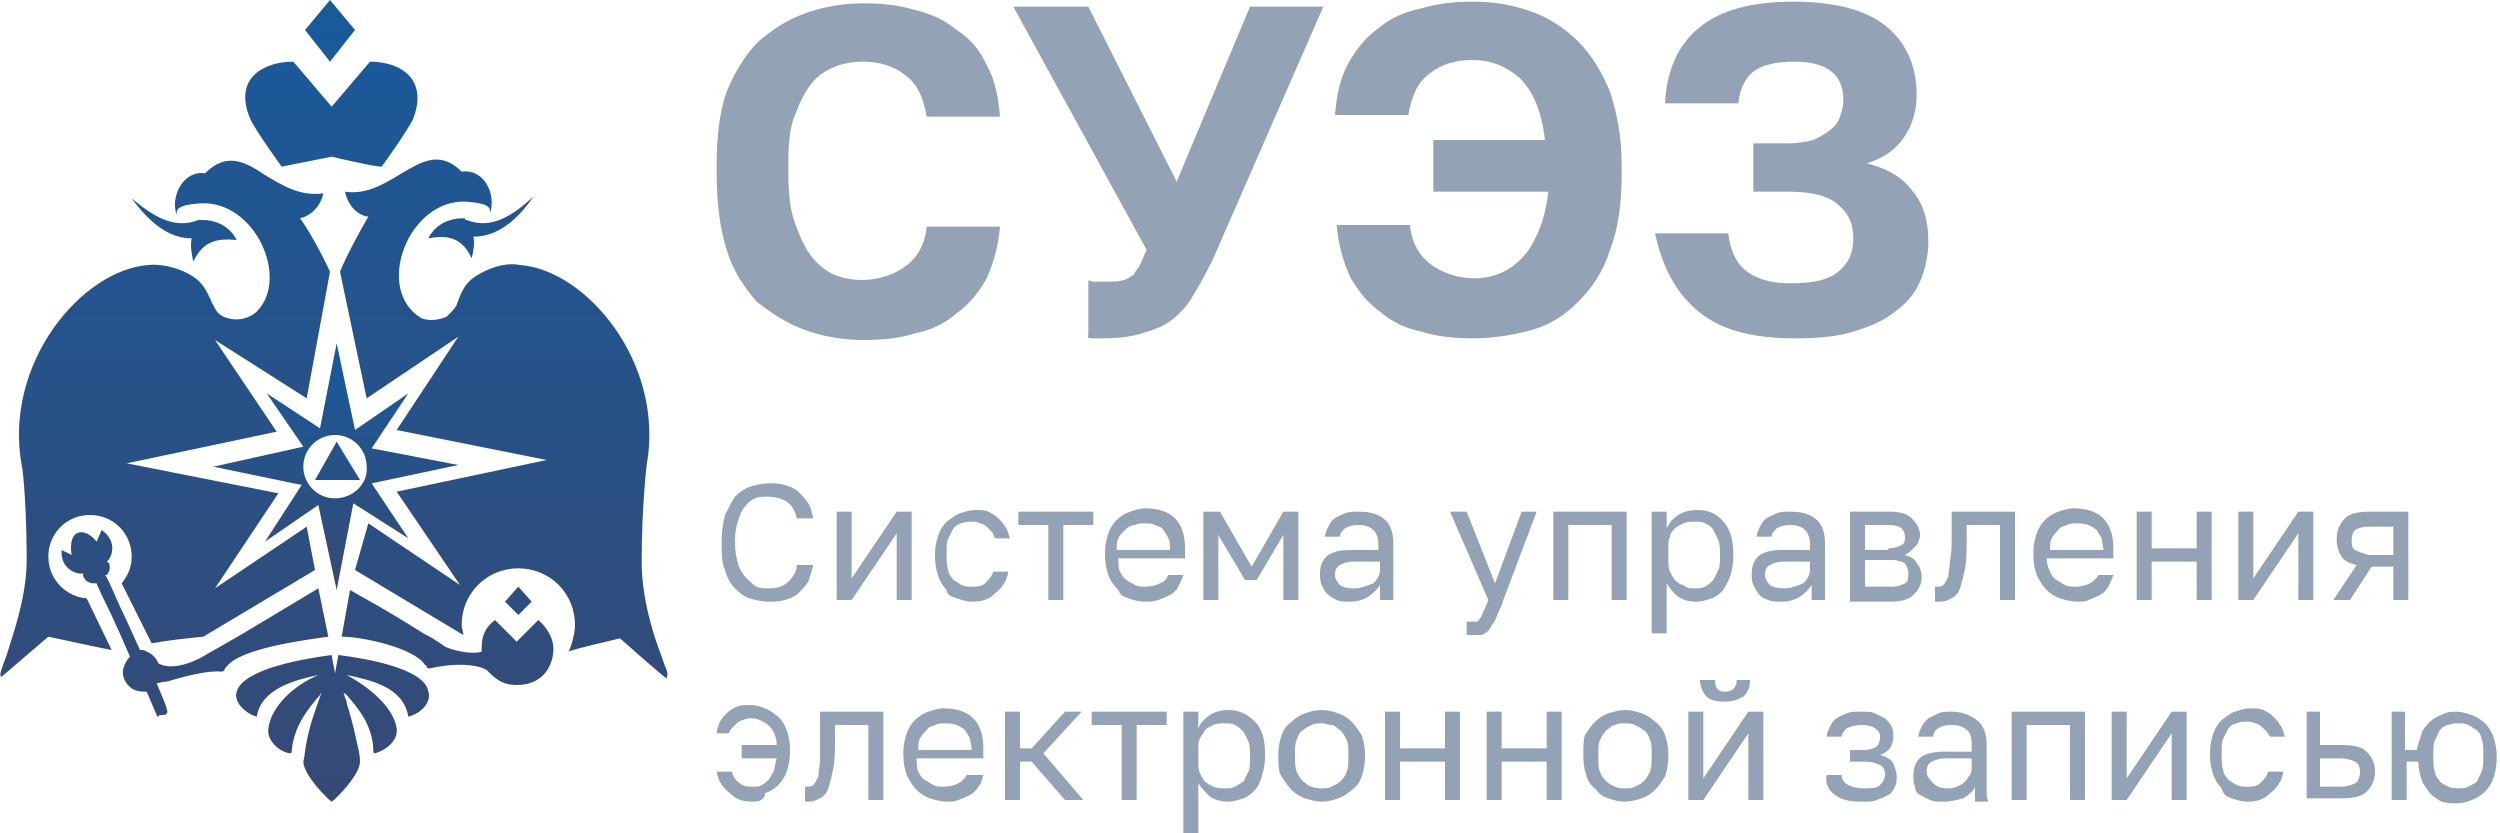 <?xml version="1.0" encoding="utf-8"?>
<!-- Generator: Adobe Illustrator 23.0.3, SVG Export Plug-In . SVG Version: 6.00 Build 0)  -->
<svg version="1.1" id="Слой_1" xmlns="http://www.w3.org/2000/svg" xmlns:xlink="http://www.w3.org/1999/xlink" x="0px" y="0px"
	 viewBox="0 0 150 50" style="enable-background:new 0 0 150 50;" xml:space="preserve">
<style type="text/css">
	.st0{fill-rule:evenodd;clip-rule:evenodd;fill:#94A2B6;}
	.st1{fill-rule:evenodd;clip-rule:evenodd;fill:url(#SVGID_1_);}
	.st2{fill:url(#SVGID_2_);}
</style>
<path class="st0" d="M48.3,19.8c1.1,0.4,2.3,0.6,3.5,0.6c1.1,0,2.2-0.1,3.1-0.4c1-0.2,1.8-0.6,2.5-1.2c0.7-0.5,1.3-1.2,1.8-2.1
	c0.4-0.9,0.7-1.9,0.8-3.1h-4.4c-0.1,1.1-0.6,1.9-1.3,2.4c-0.7,0.5-1.6,0.8-2.6,0.8c-0.5,0-1.1-0.1-1.6-0.3c-0.5-0.2-1-0.6-1.4-1.1
	c-0.4-0.5-0.7-1.2-1-2c-0.3-0.8-0.4-1.9-0.4-3.1V9.8c0-1.2,0.1-2.2,0.4-2.9c0.3-0.8,0.6-1.4,1-1.9c0.4-0.5,0.9-0.8,1.4-1
	c0.5-0.2,1.1-0.3,1.7-0.3c1,0,1.9,0.3,2.5,0.8c0.7,0.5,1.1,1.3,1.3,2.5H60c-0.1-1.2-0.3-2.2-0.8-3.1c-0.4-0.9-1-1.6-1.8-2.1
	c-0.7-0.6-1.6-1-2.5-1.2c-1-0.3-2-0.4-3.1-0.4c-1.2,0-2.4,0.2-3.5,0.6c-1.1,0.4-2,1-2.8,1.7c-0.8,0.8-1.4,1.8-1.9,3
	C43.2,6.6,43,8.1,43,9.8v0.6c0,1.8,0.2,3.3,0.6,4.6c0.4,1.3,1.1,2.3,1.8,3.1C46.3,18.8,47.2,19.4,48.3,19.8z M65.6,20.3
	c0.2,0,0.4,0,0.6,0c0.9,0,1.7-0.1,2.3-0.3c0.7-0.2,1.3-0.4,1.8-0.8c0.5-0.4,1-0.9,1.3-1.5c0.4-0.6,0.8-1.4,1.2-2.2l6.6-15.1h-4.4
	l-4.4,10.5L65.3,0.4h-4.5l8,14.6c-0.2,0.4-0.3,0.7-0.4,0.9c-0.1,0.2-0.3,0.4-0.4,0.6c-0.2,0.1-0.4,0.3-0.6,0.3
	c-0.2,0.1-0.6,0.1-1,0.1h-0.6c-0.2,0-0.4,0-0.5-0.1v3.3C65.2,20.3,65.4,20.3,65.6,20.3z M88.4,20.3c-1.1,0-2.2-0.1-3.1-0.4
	c-1-0.2-1.8-0.6-2.5-1.2c-0.7-0.5-1.3-1.2-1.8-2.1c-0.4-0.9-0.7-1.9-0.8-3.1h4.4c0.1,1.1,0.6,1.9,1.3,2.4c0.7,0.5,1.6,0.8,2.6,0.8
	c0.5,0,1-0.1,1.5-0.3c0.5-0.2,0.9-0.5,1.3-0.9c0.4-0.4,0.7-0.9,1-1.6c0.3-0.7,0.5-1.5,0.6-2.4H86V8.4h6.7c-0.2-1.7-0.7-2.9-1.5-3.7
	c-0.8-0.7-1.7-1.1-2.9-1.1c-1,0-1.9,0.3-2.5,0.8c-0.7,0.5-1.1,1.3-1.3,2.5h-4.4c0.1-1.2,0.3-2.2,0.8-3.1c0.5-0.9,1.1-1.6,1.8-2.1
	c0.7-0.6,1.6-1,2.6-1.2c1-0.3,2-0.4,3.1-0.4c1.2,0,2.4,0.2,3.5,0.6c1.1,0.4,2,1,2.8,1.8c0.8,0.8,1.4,1.8,1.9,3
	c0.4,1.2,0.7,2.7,0.7,4.3v0.6c0,1.8-0.2,3.3-0.7,4.6c-0.4,1.3-1.1,2.3-1.9,3.1c-0.8,0.8-1.7,1.4-2.8,1.7
	C90.8,20.1,89.6,20.3,88.4,20.3z M101.8,18.6c1.4,1.2,3.3,1.7,5.9,1.7c1.4,0,2.5-0.1,3.5-0.4c1-0.3,1.9-0.7,2.5-1.2
	c0.7-0.5,1.2-1.1,1.5-1.8c0.3-0.7,0.5-1.5,0.5-2.4c0-1.3-0.3-2.3-1-3.1c-0.6-0.8-1.5-1.3-2.7-1.6c1-0.3,1.7-0.8,2.2-1.5
	c0.5-0.7,0.8-1.6,0.8-2.6c0-1.7-0.6-3.1-1.8-4.1c-1.2-1-3.1-1.5-5.6-1.5c-2.5,0-4.4,0.5-5.7,1.6c-1.2,1-1.9,2.5-2,4.5h4.4
	c0.1-0.9,0.4-1.5,0.9-1.9c0.5-0.4,1.4-0.6,2.4-0.6c1.1,0,1.8,0.2,2.3,0.6c0.5,0.4,0.7,1,0.7,1.7c0,0.4-0.1,0.7-0.2,1
	c-0.1,0.3-0.3,0.6-0.6,0.8c-0.2,0.2-0.6,0.4-1,0.6c-0.4,0.1-0.9,0.2-1.5,0.2h-2.1v2.9h2.1c1.5,0,2.5,0.3,3,0.8
	c0.6,0.5,0.9,1.1,0.9,2s-0.3,1.5-0.9,2c-0.6,0.5-1.5,0.7-2.9,0.7c-1.2,0-2.1-0.3-2.7-0.8c-0.6-0.5-0.9-1.3-1-2.2h-4.4
	C99.7,15.8,100.4,17.4,101.8,18.6z M46.1,36.1c-0.4,0-0.8-0.1-1.1-0.2c-0.4-0.1-0.7-0.4-0.9-0.6c-0.3-0.3-0.5-0.7-0.6-1.1
	c-0.2-0.4-0.2-1-0.2-1.6v-0.2c0-0.6,0.1-1.1,0.2-1.5c0.2-0.4,0.4-0.8,0.6-1.1c0.3-0.3,0.6-0.5,0.9-0.6c0.4-0.1,0.7-0.2,1.1-0.2
	c0.4,0,0.7,0,1,0.1c0.3,0.1,0.6,0.2,0.8,0.4c0.2,0.2,0.4,0.4,0.6,0.7c0.2,0.3,0.2,0.6,0.3,0.9h-1c-0.1-0.5-0.3-0.8-0.6-1
	c-0.3-0.2-0.7-0.3-1.2-0.3c-0.2,0-0.5,0-0.7,0.1c-0.2,0.1-0.4,0.2-0.6,0.5c-0.2,0.2-0.3,0.5-0.4,0.8c-0.1,0.3-0.2,0.7-0.2,1.2v0.2
	c0,0.5,0.1,0.9,0.2,1.3c0.1,0.3,0.3,0.6,0.5,0.8c0.2,0.2,0.4,0.4,0.6,0.5c0.2,0.1,0.5,0.1,0.7,0.1c0.5,0,0.9-0.1,1.2-0.4
	c0.3-0.3,0.5-0.6,0.5-1h1c-0.1,0.4-0.2,0.7-0.3,1c-0.2,0.3-0.4,0.5-0.6,0.7c-0.2,0.2-0.5,0.3-0.8,0.4C46.8,36.1,46.5,36.1,46.1,36.1
	z M50.2,30.7h0.9v4l2.7-4h0.9V36h-0.9v-4l-2.7,4h-0.9V30.7z M57.4,35.9c0.3,0.1,0.6,0.2,0.9,0.2c0.6,0,1-0.1,1.4-0.5
	c0.4-0.3,0.7-0.7,0.8-1.3h-0.9c-0.1,0.3-0.3,0.5-0.5,0.7c-0.2,0.2-0.5,0.2-0.8,0.2c-0.2,0-0.4,0-0.6-0.1c-0.2-0.1-0.3-0.2-0.5-0.3
	c-0.1-0.2-0.3-0.3-0.3-0.6c-0.1-0.2-0.1-0.5-0.1-0.9v-0.2c0-0.3,0-0.6,0.1-0.8c0.1-0.2,0.2-0.4,0.3-0.6c0.1-0.1,0.3-0.3,0.5-0.3
	c0.2-0.1,0.4-0.1,0.6-0.1c0.2,0,0.3,0,0.5,0.1c0.1,0,0.3,0.1,0.4,0.2c0.1,0.1,0.2,0.2,0.3,0.3c0.1,0.1,0.1,0.2,0.2,0.4h0.9
	c-0.1-0.2-0.1-0.5-0.3-0.7c-0.1-0.2-0.3-0.4-0.4-0.5c-0.2-0.2-0.4-0.3-0.6-0.4c-0.2-0.1-0.5-0.1-0.8-0.1c-0.3,0-0.6,0.1-0.9,0.2
	c-0.3,0.1-0.5,0.3-0.8,0.5c-0.2,0.2-0.4,0.5-0.5,0.8c-0.1,0.3-0.2,0.7-0.2,1.1v0.2c0,0.5,0.1,0.9,0.2,1.2c0.1,0.3,0.3,0.6,0.5,0.8
	C56.8,35.7,57.1,35.8,57.4,35.9z M62.9,31.5h-1.8v-0.8h4.5v0.8h-1.8V36h-0.9V31.5z M67.7,35.9c0.3,0.1,0.6,0.2,1,0.2
	c0.3,0,0.5,0,0.8-0.1c0.3-0.1,0.5-0.2,0.7-0.3c0.2-0.1,0.4-0.3,0.5-0.5c0.1-0.2,0.2-0.4,0.3-0.7h-0.9c-0.1,0.2-0.2,0.4-0.5,0.5
	c-0.2,0.1-0.5,0.2-0.9,0.2c-0.2,0-0.4,0-0.6-0.1c-0.2-0.1-0.4-0.2-0.5-0.3c-0.2-0.1-0.3-0.3-0.4-0.5c-0.1-0.2-0.1-0.5-0.1-0.8h4
	v-0.6c0-0.8-0.2-1.4-0.6-1.8c-0.4-0.4-1-0.6-1.8-0.6c-0.3,0-0.6,0.1-0.9,0.2c-0.3,0.1-0.6,0.3-0.8,0.5c-0.2,0.2-0.4,0.5-0.5,0.8
	c-0.1,0.3-0.2,0.7-0.2,1.1v0.2c0,0.5,0.1,0.9,0.2,1.2s0.3,0.6,0.6,0.9C67.2,35.7,67.4,35.8,67.7,35.9z M68.1,31.5
	c0.2-0.1,0.4-0.1,0.6-0.1c0.2,0,0.4,0,0.6,0.1c0.2,0.1,0.4,0.1,0.5,0.3c0.1,0.1,0.2,0.3,0.3,0.5c0.1,0.2,0.1,0.4,0.1,0.7H67
	c0-0.3,0-0.5,0.1-0.7c0.1-0.2,0.2-0.3,0.4-0.5C67.7,31.6,67.9,31.5,68.1,31.5z M72.3,30.7h0.9l1.9,3.3l1.9-3.3h0.9V36H77v-3.9
	l-1.6,2.7h-0.7l-1.6-2.7V36h-0.9V30.7z M80.2,36c0.2,0.1,0.5,0.1,0.8,0.1c0.4,0,0.8-0.1,1.1-0.3c0.3-0.2,0.5-0.4,0.7-0.7
	c0,0.2,0,0.3,0,0.5c0,0.1,0,0.3,0,0.4h0.8c0-0.2,0-0.4,0-0.6v-0.7v-2.1c0-0.7-0.2-1.2-0.6-1.5c-0.4-0.3-0.9-0.4-1.5-0.4
	c-0.3,0-0.6,0-0.8,0.1c-0.2,0.1-0.5,0.2-0.6,0.3c-0.2,0.1-0.3,0.3-0.4,0.5c-0.1,0.2-0.2,0.4-0.2,0.6h0.9c0-0.2,0.1-0.3,0.3-0.5
	c0.2-0.1,0.4-0.2,0.8-0.2c0.4,0,0.7,0.1,0.9,0.3c0.2,0.2,0.3,0.5,0.3,0.9V33H81c-0.6,0-1,0.1-1.3,0.3c-0.3,0.2-0.5,0.6-0.5,1.1
	c0,0.2,0,0.5,0.1,0.7c0.1,0.2,0.2,0.4,0.3,0.5C79.8,35.8,80,35.9,80.2,36z M81.8,35.2c-0.2,0.1-0.4,0.1-0.6,0.1
	c-0.4,0-0.7-0.1-0.8-0.2c-0.2-0.2-0.3-0.4-0.3-0.6c0-0.3,0.1-0.5,0.3-0.6c0.2-0.1,0.4-0.2,0.8-0.2h1.6V34c0,0.2,0,0.4-0.1,0.6
	c-0.1,0.2-0.2,0.3-0.3,0.4C82.1,35.1,81.9,35.2,81.8,35.2z M88.3,38.1c-0.1,0-0.2,0-0.3,0v-0.8c0.1,0,0.2,0,0.3,0s0.2,0,0.3,0
	c0.1,0,0.1-0.1,0.2-0.2c0.1-0.1,0.1-0.2,0.2-0.4c0.1-0.2,0.2-0.4,0.3-0.7L87,30.7h1l1.7,4.3l1.6-4.3h0.9l-2,5.3
	c-0.1,0.4-0.3,0.7-0.4,1c-0.1,0.3-0.3,0.5-0.4,0.7c-0.1,0.2-0.3,0.3-0.5,0.4C88.8,38.1,88.6,38.1,88.3,38.1z M97.6,30.7h-4.4V36h0.9
	v-4.5h2.6V36h0.9V30.7z M99.2,30.7h0.8v1c0.2-0.4,0.4-0.6,0.7-0.8c0.3-0.2,0.7-0.3,1.1-0.3c0.7,0,1.2,0.2,1.6,0.7
	c0.4,0.4,0.6,1.1,0.6,1.9v0.2c0,0.5-0.1,0.9-0.2,1.2c-0.1,0.3-0.3,0.6-0.4,0.8c-0.2,0.2-0.4,0.4-0.7,0.5c-0.3,0.1-0.6,0.2-0.9,0.2
	c-0.5,0-0.8-0.1-1.1-0.3c-0.3-0.2-0.5-0.5-0.7-0.8v3h-0.9V30.7z M101.7,35.3c0.2,0,0.4,0,0.6-0.1c0.2-0.1,0.3-0.2,0.5-0.4
	c0.1-0.2,0.2-0.4,0.3-0.6c0.1-0.2,0.1-0.5,0.1-0.8v-0.2c0-0.3,0-0.5-0.1-0.8c-0.1-0.2-0.2-0.4-0.3-0.6c-0.1-0.2-0.3-0.3-0.5-0.4
	c-0.2-0.1-0.4-0.1-0.6-0.1c-0.2,0-0.5,0-0.7,0.1c-0.2,0.1-0.4,0.2-0.5,0.3c-0.1,0.1-0.3,0.3-0.3,0.5c-0.1,0.2-0.1,0.4-0.1,0.6v0.8
	c0,0.2,0,0.5,0.1,0.7c0.1,0.2,0.2,0.4,0.3,0.5s0.3,0.3,0.5,0.3C101.2,35.3,101.4,35.3,101.7,35.3z M106.1,36
	c0.2,0.1,0.5,0.1,0.8,0.1c0.4,0,0.8-0.1,1.1-0.3c0.3-0.2,0.5-0.4,0.7-0.7c0,0.2,0,0.3,0,0.5c0,0.1,0,0.3,0,0.4h0.8
	c0-0.2,0-0.4,0-0.6v-0.7v-2.1c0-0.7-0.2-1.2-0.6-1.5c-0.4-0.3-0.9-0.4-1.5-0.4c-0.3,0-0.6,0-0.8,0.1c-0.2,0.1-0.5,0.2-0.6,0.3
	c-0.2,0.1-0.3,0.3-0.4,0.5c-0.1,0.2-0.2,0.4-0.2,0.6h0.9c0-0.2,0.1-0.3,0.3-0.5c0.2-0.1,0.4-0.2,0.8-0.2c0.4,0,0.7,0.1,0.9,0.3
	c0.2,0.2,0.3,0.5,0.3,0.9V33h-1.7c-0.6,0-1,0.1-1.3,0.3c-0.3,0.2-0.5,0.6-0.5,1.1c0,0.2,0,0.5,0.1,0.7c0.1,0.2,0.2,0.4,0.3,0.5
	C105.6,35.8,105.8,35.9,106.1,36z M107.6,35.2c-0.2,0.1-0.4,0.1-0.6,0.1c-0.4,0-0.7-0.1-0.8-0.2c-0.2-0.2-0.3-0.4-0.3-0.6
	c0-0.3,0.1-0.5,0.3-0.6c0.2-0.1,0.4-0.2,0.8-0.2h1.6V34c0,0.2,0,0.4-0.1,0.6c-0.1,0.2-0.2,0.3-0.3,0.4
	C107.9,35.1,107.8,35.2,107.6,35.2z M111,30.7h2.3c0.7,0,1.1,0.1,1.4,0.4c0.3,0.3,0.5,0.6,0.5,1c0,0.1,0,0.2-0.1,0.4
	c0,0.1-0.1,0.2-0.2,0.3c-0.1,0.1-0.2,0.2-0.3,0.3c-0.1,0.1-0.2,0.1-0.3,0.2c0.3,0.1,0.6,0.2,0.7,0.5c0.2,0.2,0.3,0.5,0.3,0.8
	c0,0.5-0.2,0.8-0.5,1.1c-0.3,0.3-0.8,0.4-1.4,0.4H111V30.7z M113.5,35.2c0.4,0,0.6-0.1,0.8-0.2s0.2-0.3,0.2-0.6
	c0-0.3-0.1-0.4-0.2-0.6c-0.2-0.1-0.4-0.2-0.8-0.2h-1.6v1.6H113.5z M113.3,32.9c0.4,0,0.6-0.1,0.8-0.2c0.2-0.1,0.2-0.3,0.2-0.5
	c0-0.2-0.1-0.4-0.2-0.5c-0.1-0.1-0.4-0.2-0.8-0.2h-1.4v1.5H113.3z M116.2,35.2c-0.1,0-0.1,0-0.1,0v0.9c0.1,0,0.2,0,0.3,0
	c0.3,0,0.5-0.1,0.7-0.2c0.2-0.1,0.4-0.3,0.5-0.6c0.1-0.3,0.2-0.7,0.3-1.2c0.1-0.5,0.1-1.1,0.1-1.8v-0.8h2V36h0.9v-5.3h-3.8v1.4
	c0,0.6,0,1.1-0.1,1.5c0,0.4-0.1,0.7-0.1,1c-0.1,0.2-0.2,0.4-0.3,0.5C116.5,35.2,116.4,35.2,116.2,35.2z M124.6,36.1
	c-0.3,0-0.7-0.1-1-0.2s-0.6-0.3-0.8-0.5c-0.2-0.2-0.4-0.5-0.6-0.9c-0.1-0.3-0.2-0.7-0.2-1.2v-0.2c0-0.4,0.1-0.8,0.2-1.1
	c0.1-0.3,0.3-0.6,0.5-0.8c0.2-0.2,0.5-0.4,0.8-0.5c0.3-0.1,0.6-0.2,0.9-0.2c0.8,0,1.4,0.2,1.8,0.6s0.6,1,0.6,1.8v0.6h-4
	c0,0.3,0.1,0.6,0.2,0.8c0.1,0.2,0.2,0.4,0.4,0.5c0.2,0.1,0.3,0.2,0.5,0.3c0.2,0.1,0.4,0.1,0.6,0.1c0.4,0,0.7-0.1,0.9-0.2
	c0.2-0.1,0.4-0.3,0.5-0.5h0.9c-0.1,0.3-0.2,0.5-0.3,0.7c-0.1,0.2-0.3,0.4-0.5,0.5c-0.2,0.1-0.4,0.2-0.7,0.3
	C125.2,36.1,124.9,36.1,124.6,36.1z M124.6,31.4c-0.2,0-0.4,0-0.6,0.1c-0.2,0.1-0.4,0.1-0.5,0.3c-0.1,0.1-0.3,0.3-0.4,0.5
	c-0.1,0.2-0.1,0.4-0.1,0.7h3.2c0-0.3-0.1-0.5-0.1-0.7c-0.1-0.2-0.2-0.3-0.3-0.5c-0.1-0.1-0.3-0.2-0.5-0.3
	C125,31.4,124.8,31.4,124.6,31.4z M129.1,30.7h-0.9V36h0.9v-2.3h2.7V36h0.9v-5.3h-0.9v2.2h-2.7V30.7z M134.3,30.7h0.9v4l2.7-4h0.9
	V36h-0.9v-4l-2.7,4h-0.9V30.7z M140.5,33.4c0.2,0.3,0.5,0.4,0.9,0.5L140,36h1l1.3-2h1.3v2h0.9v-5.3h-2.3c-0.7,0-1.2,0.1-1.5,0.4
	c-0.3,0.3-0.5,0.7-0.5,1.2C140.2,32.8,140.3,33.1,140.5,33.4z M141.3,33c-0.2-0.1-0.2-0.4-0.2-0.6c0-0.3,0.1-0.5,0.2-0.6
	c0.2-0.1,0.4-0.2,0.8-0.2h1.5v1.7h-1.5C141.8,33.2,141.5,33.1,141.3,33z M45.2,48.1c-0.6,0-1-0.1-1.4-0.5c-0.4-0.3-0.7-0.7-0.8-1.3
	h0.9c0.1,0.3,0.2,0.5,0.5,0.7c0.2,0.2,0.5,0.2,0.8,0.2c0.2,0,0.4,0,0.5-0.1c0.2-0.1,0.3-0.2,0.4-0.3c0.1-0.1,0.2-0.3,0.3-0.5
	c0.1-0.2,0.1-0.5,0.2-0.8h-2.1v-0.8h2.1c0-0.5-0.2-0.9-0.5-1.2c-0.3-0.2-0.6-0.4-1-0.4c-0.2,0-0.3,0-0.5,0.1c-0.1,0-0.3,0.1-0.4,0.2
	c-0.1,0.1-0.2,0.2-0.3,0.3c-0.1,0.1-0.1,0.2-0.2,0.3H43c0-0.2,0.1-0.5,0.2-0.7c0.1-0.2,0.3-0.4,0.4-0.5c0.2-0.2,0.4-0.3,0.6-0.4
	c0.3-0.1,0.5-0.1,0.8-0.1c0.3,0,0.7,0.1,0.9,0.2c0.3,0.1,0.5,0.3,0.8,0.5c0.2,0.2,0.4,0.5,0.5,0.8c0.1,0.3,0.2,0.7,0.2,1.1v0.2
	c0,0.5-0.1,0.9-0.2,1.2c-0.1,0.3-0.3,0.6-0.5,0.8c-0.2,0.2-0.5,0.4-0.8,0.5C45.9,48,45.5,48.1,45.2,48.1z M48.2,48.1
	c0.1,0,0.2,0,0.3,0c0.3,0,0.5-0.1,0.7-0.2c0.2-0.1,0.4-0.3,0.5-0.6c0.1-0.3,0.2-0.7,0.3-1.2c0.1-0.5,0.1-1.1,0.1-1.8v-0.8h2V48H53
	v-5.3h-3.8v1.4c0,0.6,0,1.1,0,1.5c0,0.4-0.1,0.7-0.1,1c-0.1,0.2-0.2,0.4-0.3,0.5c-0.1,0.1-0.2,0.1-0.4,0.1c-0.1,0-0.1,0-0.1,0V48.1z
	 M56.8,48.1c-0.3,0-0.7-0.1-1-0.2c-0.3-0.1-0.6-0.3-0.8-0.5c-0.2-0.2-0.4-0.5-0.6-0.9c-0.1-0.3-0.2-0.7-0.2-1.2v-0.2
	c0-0.4,0.1-0.8,0.2-1.1c0.1-0.3,0.3-0.6,0.5-0.8c0.2-0.2,0.5-0.4,0.8-0.5c0.3-0.1,0.6-0.2,0.9-0.2c0.8,0,1.4,0.2,1.8,0.6
	c0.4,0.4,0.6,1,0.6,1.8v0.6h-4c0,0.3,0,0.6,0.1,0.8c0.1,0.2,0.2,0.4,0.4,0.5c0.2,0.1,0.3,0.2,0.5,0.3c0.2,0.1,0.4,0.1,0.6,0.1
	c0.4,0,0.7-0.1,0.9-0.2c0.2-0.1,0.4-0.3,0.5-0.5H59c-0.1,0.3-0.1,0.5-0.3,0.7c-0.1,0.2-0.3,0.4-0.5,0.5c-0.2,0.1-0.4,0.2-0.7,0.3
	C57.3,48.1,57.1,48.1,56.8,48.1z M56.7,43.4c-0.2,0-0.4,0-0.6,0.1c-0.2,0.1-0.4,0.1-0.5,0.3c-0.1,0.1-0.3,0.3-0.4,0.5
	c-0.1,0.2-0.1,0.4-0.1,0.7h3.2c0-0.3-0.1-0.5-0.1-0.7c-0.1-0.2-0.2-0.3-0.3-0.5c-0.1-0.1-0.3-0.2-0.5-0.3
	C57.1,43.4,56.9,43.4,56.7,43.4z M61.2,42.7h-0.9V48h0.9v-2.3h0.7l2,2.3h1.1l-2.4-2.8l2.3-2.5h-1l-2,2.2h-0.7V42.7z M67.3,43.5h-1.8
	v-0.8H70v0.8h-1.8V48h-0.9V43.5z M71.8,42.7H71V50h0.9v-3c0.2,0.3,0.4,0.5,0.7,0.8c0.3,0.2,0.7,0.3,1.1,0.3c0.3,0,0.6-0.1,0.9-0.2
	c0.3-0.1,0.5-0.3,0.7-0.5c0.2-0.2,0.3-0.5,0.4-0.8c0.1-0.3,0.2-0.7,0.2-1.2v-0.2c0-0.9-0.2-1.5-0.6-1.9c-0.4-0.4-0.9-0.7-1.6-0.7
	c-0.4,0-0.8,0.1-1.1,0.3c-0.3,0.2-0.6,0.5-0.7,0.8V42.7z M74.1,47.2c-0.2,0.1-0.4,0.1-0.6,0.1c-0.2,0-0.5,0-0.7-0.1
	c-0.2-0.1-0.4-0.2-0.5-0.3c-0.1-0.1-0.2-0.3-0.3-0.5c-0.1-0.2-0.1-0.4-0.1-0.7v-0.8c0-0.2,0-0.4,0.1-0.6c0.1-0.2,0.2-0.3,0.3-0.5
	c0.1-0.1,0.3-0.2,0.5-0.3c0.2-0.1,0.4-0.1,0.7-0.1c0.2,0,0.4,0,0.6,0.1c0.2,0.1,0.3,0.2,0.5,0.4c0.1,0.2,0.2,0.3,0.3,0.6
	c0.1,0.2,0.1,0.5,0.1,0.8v0.2c0,0.3,0,0.6-0.1,0.8c-0.1,0.2-0.2,0.4-0.3,0.6C74.4,47,74.3,47.1,74.1,47.2z M79.3,48.1
	c-0.3,0-0.7-0.1-1-0.2c-0.3-0.1-0.6-0.3-0.8-0.5c-0.2-0.2-0.4-0.5-0.6-0.8s-0.2-0.7-0.2-1.2v-0.2c0-0.4,0.1-0.8,0.2-1.1
	c0.1-0.3,0.3-0.6,0.6-0.8c0.2-0.2,0.5-0.4,0.8-0.5c0.3-0.1,0.6-0.2,1-0.2s0.7,0.1,1,0.2c0.3,0.1,0.6,0.3,0.8,0.5
	c0.2,0.2,0.4,0.5,0.6,0.8c0.1,0.3,0.2,0.7,0.2,1.1v0.2c0,0.5-0.1,0.9-0.2,1.2c-0.1,0.3-0.3,0.6-0.6,0.8c-0.2,0.2-0.5,0.4-0.8,0.5
	C80,48,79.7,48.1,79.3,48.1z M79.3,47.3c0.2,0,0.4,0,0.6-0.1c0.2-0.1,0.4-0.2,0.5-0.3c0.2-0.2,0.3-0.3,0.4-0.6
	c0.1-0.2,0.1-0.5,0.1-0.9v-0.2c0-0.3,0-0.6-0.1-0.8c-0.1-0.2-0.2-0.4-0.4-0.6c-0.2-0.1-0.3-0.3-0.5-0.3s-0.4-0.1-0.6-0.1
	s-0.4,0-0.6,0.1s-0.4,0.2-0.5,0.3c-0.2,0.1-0.3,0.3-0.4,0.6c-0.1,0.2-0.1,0.5-0.1,0.8v0.2c0,0.3,0,0.6,0.1,0.9
	c0.1,0.2,0.2,0.4,0.4,0.6c0.2,0.1,0.3,0.3,0.5,0.3C78.9,47.3,79.1,47.3,79.3,47.3z M84,42.7h-0.9V48H84v-2.3h2.7V48h0.9v-5.3h-0.9
	v2.2H84V42.7z M89.2,42.7h0.9v2.2h2.7v-2.2h0.9V48h-0.9v-2.3h-2.7V48h-0.9V42.7z M96.5,47.9c0.3,0.1,0.6,0.2,1,0.2
	c0.3,0,0.7-0.1,1-0.2c0.3-0.1,0.6-0.3,0.8-0.5c0.2-0.2,0.4-0.5,0.6-0.8c0.1-0.3,0.2-0.7,0.2-1.2v-0.2c0-0.4-0.1-0.8-0.2-1.1
	c-0.1-0.3-0.3-0.6-0.6-0.8c-0.2-0.2-0.5-0.4-0.8-0.5c-0.3-0.1-0.6-0.2-1-0.2c-0.3,0-0.7,0.1-1,0.2c-0.3,0.1-0.6,0.3-0.8,0.5
	c-0.2,0.2-0.4,0.5-0.6,0.8C95,44.4,95,44.8,95,45.2v0.2c0,0.5,0.1,0.9,0.2,1.2s0.3,0.6,0.6,0.8C96,47.7,96.2,47.8,96.5,47.9z
	 M98.1,47.2c-0.2,0.1-0.4,0.1-0.6,0.1s-0.4,0-0.6-0.1c-0.2-0.1-0.4-0.2-0.5-0.3c-0.2-0.2-0.3-0.3-0.4-0.6c-0.1-0.2-0.1-0.5-0.1-0.9
	v-0.2c0-0.3,0-0.6,0.1-0.8c0.1-0.2,0.2-0.4,0.4-0.6c0.2-0.1,0.3-0.3,0.5-0.3c0.2-0.1,0.4-0.1,0.6-0.1s0.4,0,0.6,0.1s0.4,0.2,0.5,0.3
	c0.2,0.1,0.3,0.3,0.4,0.6c0.1,0.2,0.1,0.5,0.1,0.8v0.2c0,0.3,0,0.6-0.1,0.9c-0.1,0.2-0.2,0.4-0.4,0.6C98.5,47,98.3,47.1,98.1,47.2z
	 M101.3,42.7h0.9v4l2.7-4h0.9V48h-0.9v-4l-2.7,4h-0.9V42.7z M103.5,42.1c-0.5,0-0.9-0.1-1.1-0.3c-0.2-0.2-0.4-0.6-0.4-1h0.9
	c0,0.5,0.2,0.7,0.6,0.7c0.4,0,0.7-0.2,0.7-0.7h0.8c0,0.4-0.1,0.7-0.4,1C104.4,41.9,104.1,42.1,103.5,42.1z M110.1,47.7
	c0.4,0.3,0.9,0.4,1.6,0.4c0.4,0,0.7,0,0.9-0.1c0.3-0.1,0.5-0.2,0.7-0.3c0.2-0.1,0.3-0.3,0.4-0.5c0.1-0.2,0.1-0.4,0.1-0.6
	c0-0.3-0.1-0.5-0.2-0.8c-0.1-0.2-0.4-0.4-0.8-0.5c0.3-0.1,0.5-0.3,0.6-0.4c0.1-0.2,0.2-0.4,0.2-0.7c0-0.2,0-0.4-0.1-0.6
	c-0.1-0.2-0.2-0.3-0.4-0.5c-0.2-0.1-0.4-0.2-0.6-0.3c-0.2-0.1-0.5-0.1-0.9-0.1c-0.3,0-0.6,0-0.8,0.1c-0.2,0.1-0.5,0.2-0.6,0.3
	c-0.2,0.1-0.3,0.3-0.4,0.5c-0.1,0.2-0.2,0.4-0.2,0.6h0.9c0-0.2,0.2-0.4,0.3-0.5c0.2-0.1,0.5-0.2,0.9-0.2c0.4,0,0.7,0.1,0.8,0.2
	c0.2,0.1,0.3,0.3,0.3,0.5c0,0.3-0.1,0.5-0.2,0.6c-0.2,0.1-0.4,0.2-0.8,0.2h-0.8v0.7h0.9c0.4,0,0.7,0.1,0.9,0.2
	c0.2,0.1,0.3,0.3,0.3,0.6c0,0.2-0.1,0.4-0.3,0.6c-0.2,0.2-0.5,0.2-1,0.2c-0.4,0-0.7-0.1-0.9-0.2c-0.2-0.1-0.4-0.3-0.4-0.6h-0.9
	C109.5,47,109.7,47.4,110.1,47.7z M116.6,48.1c-0.3,0-0.6,0-0.8-0.1c-0.2-0.1-0.4-0.2-0.6-0.3c-0.2-0.1-0.3-0.3-0.3-0.5
	c-0.1-0.2-0.1-0.4-0.1-0.7c0-0.5,0.2-0.9,0.5-1.1c0.3-0.2,0.8-0.3,1.3-0.3h1.7v-0.4c0-0.5-0.1-0.8-0.3-0.9c-0.2-0.2-0.5-0.3-0.9-0.3
	c-0.4,0-0.7,0.1-0.8,0.2c-0.2,0.1-0.3,0.3-0.3,0.5h-0.9c0-0.2,0.1-0.4,0.2-0.6c0.1-0.2,0.2-0.3,0.4-0.5c0.2-0.1,0.4-0.2,0.6-0.3
	c0.2-0.1,0.5-0.1,0.8-0.1c0.6,0,1.1,0.2,1.5,0.5c0.4,0.3,0.6,0.8,0.6,1.5v2.1v0.7c0,0.2,0,0.4,0.1,0.6h-0.8c0-0.2,0-0.3,0-0.4
	c0-0.1,0-0.3,0-0.5c-0.1,0.3-0.4,0.5-0.7,0.7C117.4,48,117.1,48.1,116.6,48.1z M116.8,47.3c0.2,0,0.4,0,0.6-0.1
	c0.2-0.1,0.3-0.1,0.5-0.3c0.1-0.1,0.2-0.3,0.3-0.4c0.1-0.2,0.1-0.3,0.1-0.6v-0.4h-1.6c-0.3,0-0.6,0.1-0.8,0.2
	c-0.2,0.1-0.3,0.3-0.3,0.6c0,0.2,0.1,0.4,0.3,0.6C116.2,47.2,116.4,47.3,116.8,47.3z M125.1,42.7h-4.4V48h0.9v-4.5h2.6V48h0.9V42.7z
	 M126.7,42.7h0.9v4l2.7-4h0.9V48h-0.9v-4l-2.7,4h-0.9V42.7z M133.9,47.9c0.3,0.1,0.6,0.2,0.9,0.2c0.6,0,1-0.1,1.4-0.5
	c0.4-0.3,0.7-0.7,0.8-1.3h-0.9c-0.1,0.3-0.3,0.5-0.5,0.7c-0.2,0.2-0.5,0.2-0.8,0.2c-0.2,0-0.4,0-0.6-0.1c-0.2-0.1-0.3-0.2-0.5-0.3
	c-0.1-0.2-0.3-0.3-0.3-0.6c-0.1-0.2-0.1-0.5-0.1-0.9v-0.2c0-0.3,0-0.6,0.1-0.8c0.1-0.2,0.2-0.4,0.3-0.6c0.1-0.1,0.3-0.3,0.5-0.3
	c0.2-0.1,0.4-0.1,0.6-0.1c0.2,0,0.3,0,0.5,0.1c0.1,0,0.3,0.1,0.4,0.2c0.1,0.1,0.2,0.2,0.3,0.3c0.1,0.1,0.1,0.2,0.2,0.3h0.9
	c-0.1-0.2-0.1-0.5-0.3-0.7c-0.1-0.2-0.3-0.4-0.4-0.5c-0.2-0.2-0.4-0.3-0.6-0.4c-0.2-0.1-0.5-0.1-0.8-0.1c-0.3,0-0.6,0.1-0.9,0.2
	c-0.3,0.1-0.5,0.3-0.8,0.5c-0.2,0.2-0.4,0.5-0.5,0.8c-0.1,0.3-0.2,0.7-0.2,1.1v0.2c0,0.5,0.1,0.9,0.2,1.2c0.1,0.3,0.3,0.6,0.5,0.8
	C133.4,47.7,133.6,47.8,133.9,47.9z M138.3,42.7h0.9v2h1.3c0.7,0,1.2,0.1,1.5,0.4c0.3,0.3,0.5,0.7,0.5,1.2c0,0.5-0.2,0.9-0.5,1.2
	c-0.3,0.3-0.8,0.4-1.5,0.4h-2.1V42.7z M140.4,47.2c0.4,0,0.7-0.1,0.9-0.2c0.2-0.1,0.3-0.4,0.3-0.7c0-0.3-0.1-0.5-0.3-0.6
	c-0.2-0.1-0.5-0.2-0.9-0.2h-1.2v1.7H140.4z M144.4,42.7h-0.9V48h0.9v-2.3h0.7c0,0.4,0.1,0.8,0.2,1.1c0.1,0.3,0.3,0.5,0.5,0.8
	c0.2,0.2,0.5,0.4,0.7,0.5c0.3,0.1,0.6,0.1,0.9,0.1c0.3,0,0.7-0.1,0.9-0.2c0.3-0.1,0.6-0.3,0.8-0.5c0.2-0.2,0.4-0.5,0.5-0.8
	c0.1-0.3,0.2-0.7,0.2-1.2v-0.2c0-0.4-0.1-0.8-0.2-1.1c-0.1-0.3-0.3-0.6-0.5-0.8c-0.2-0.2-0.5-0.4-0.8-0.5c-0.3-0.1-0.6-0.2-0.9-0.2
	c-0.3,0-0.6,0-0.9,0.2c-0.3,0.1-0.5,0.2-0.7,0.4c-0.2,0.2-0.4,0.4-0.5,0.7c-0.1,0.3-0.2,0.6-0.3,1h-0.7V42.7z M148.1,47.2
	c-0.2,0.1-0.4,0.1-0.6,0.1c-0.2,0-0.4,0-0.6-0.1c-0.2-0.1-0.4-0.2-0.5-0.3c-0.1-0.2-0.3-0.3-0.3-0.6c-0.1-0.2-0.1-0.5-0.1-0.9v-0.2
	c0-0.3,0-0.6,0.1-0.8c0.1-0.2,0.2-0.4,0.3-0.6c0.1-0.1,0.3-0.3,0.5-0.3c0.2-0.1,0.4-0.1,0.6-0.1c0.2,0,0.4,0,0.6,0.1
	s0.3,0.2,0.5,0.3c0.1,0.1,0.3,0.3,0.3,0.6c0.1,0.2,0.1,0.5,0.1,0.8v0.2c0,0.3,0,0.6-0.1,0.9c-0.1,0.2-0.2,0.4-0.3,0.6
	C148.5,47,148.3,47.1,148.1,47.2z"/>
<linearGradient id="SVGID_1_" gradientUnits="userSpaceOnUse" x1="20.026" y1="52" x2="20.026" y2="4" gradientTransform="matrix(1 0 0 -1 0 52)">
	<stop  offset="0" style="stop-color:#195A9B"/>
	<stop  offset="1" style="stop-color:#364975"/>
</linearGradient>
<path class="st1" d="M19.8,0l1.5,1.8l-1.5,1.9l-1.5-1.9L19.8,0z M19.9,9.4l-3,0.6c0,0-1.6-2.2-1.9-2.9c-1-2.4,0.8-3.4,2.6-3.4
	l2.3,2.7l2.3-2.7c1.8,0,3.5,1,2.6,3.4c-0.3,0.7-1.9,2.9-1.9,2.9C22.4,10,19.9,9.4,19.9,9.4z M28,13.2c1.5,0.6,2.8-0.3,4-1.4
	c-1.5,2.2-2.9,2.4-3.6,2.4c0.1,0.4,0,0.9-0.1,1.3c-0.6-1.3-1.5-1.4-2.6-1.2c0.5-1,1.5-1.2,2-1.2l0.1,0c0,0,0,0,0.1,0
	C27.9,13.2,27.9,13.2,28,13.2C27.9,13.2,27.9,13.2,28,13.2C28,13.2,28,13.2,28,13.2C28,13.2,28,13.2,28,13.2
	C28,13.2,28,13.2,28,13.2z M11.6,15.7c0.6-1.3,1.5-1.4,2.6-1.3c-0.5-1-1.5-1.2-2-1.2l-0.1,0c0,0,0,0-0.1,0c0,0,0,0-0.1,0
	c0,0,0,0,0,0c0,0,0,0,0,0c0,0,0,0,0,0c-1.5,0.6-2.8-0.3-4-1.3c1.6,2.2,2.9,2.4,3.6,2.4C11.4,14.8,11.5,15.2,11.6,15.7z M19.7,38.2
	c-1.4,0.2-5.3,0.7-6.1,1.8c0,0-0.1,0.1-0.1,0.1c0,0.1-0.1,0.2-0.2,0.2c-0.8-0.1-2.3,0.3-3.3,0.6C9.7,40.9,9.5,41,9.4,41
	c0,0,0.6,1.4,0.6,1.5c0,0.1,0.1,0.2,0,0.3c0,0.1-0.2,0.1-0.3,0.1c-0.1,0-0.2,0-0.2,0.1c-0.1,0-0.1-0.1-0.1-0.1l-0.6-1.4
	c-0.3,0-0.6,0-0.9-0.2c-0.4-0.3-0.6-0.7-0.5-1.2c0.1-0.3,0.2-0.5,0.4-0.7c-0.9-2.1-1.4-3.1-1.7-3.7c-0.2-0.5-0.3-0.6-0.3-0.7l-0.2,0
	C5.2,35,4.9,34.6,5,34.4c-0.3,0.1-1.4-0.2-1.3-1.4c0.2,0.1,0.6,0.3,0.6,0.3s-0.2-1,0.3-1.3c0.6-0.3,1.2,0.5,1.2,0.5S6,32,6.1,31.8
	c1,0.7,0.6,1.7,0.3,1.9c0.2,0,0.3,0.5,0,0.8l-0.1,0c0.1,0.1,0.2,0.3,0.9,1.9c0.3,0.6,0.7,1.5,1.2,2.6c0.2,0,0.3,0,0.4,0.1
	c0.3,0.1,0.6,0.4,0.7,0.7c0.7,0.4,1.9,0.1,3-0.6c0,0,0.9-0.5,2.1-1.2h0l4.5-2.7L19.7,38.2z M20.3,39.3l-0.2,1.1l-0.2-1.1
	c-1.5,0.2-5.3,0.8-5.7,2.2c-0.2,0.6,0.5,1.3,1.2,1.5c0,0,0,0,0,0c0,0,0,0,0,0c0.3-1.7,2.3-2.2,3.7-2.5c-1.4,0.6-2.8,1.8-3,3.2
	c-0.1,0.7,0.6,1.4,1.3,1.5c0,0,0.1,0,0.1-0.1c0.1-1.5,1-2.6,1.7-3.4l0,0c0-0.1,0.1-0.1,0.1-0.2c-0.1,0.3-0.2,0.6-0.2,0.6l0,0
	c-0.1,0.3-0.5,1.3-0.7,2.4c-0.1,0.4-0.1,0.8-0.2,1.2c0,0.8,1.5,2.3,1.7,2.4h0c0.2-0.1,1.7-1.6,1.7-2.4c0-0.4-0.1-0.8-0.2-1.2
	c-0.2-1-0.5-2-0.6-2.3c0,0,0-0.1,0-0.1c0,0-0.1-0.2-0.2-0.6c0,0.1,0.1,0.1,0.2,0.2l0,0c0.6,0.7,1.6,1.8,1.6,3.4c0,0,0,0.1,0.1,0.1
	c0.7-0.2,1.4-0.8,1.3-1.5c-0.2-1.3-1.7-2.5-3-3.2c1.4,0.3,3.4,0.7,3.7,2.5c0,0,0,0,0,0c0,0,0,0,0,0c0.8-0.2,1.4-0.9,1.2-1.5
	C25.5,40.1,21.9,39.5,20.3,39.3z M20.5,38.2l0.5-2.8l0.7,0.4c1.1,0.6,2.6,1.5,3.7,2.2l0,0l0,0c0.8,0.4,1.3,0.8,1.3,0.8
	c0.4,0.2,1.6,0.5,2.2,0.3c0,0,0-0.1,0-0.1c0-0.5,0-1.2,0.8-1.8l1.3,1.3l1.3-1.3c0,0,1,0.8,0.9,1.9c-0.1,1.1-0.8,2-2.2,2
	c-0.8,0-1.2-0.3-1.7-0.8l-0.1-0.1c-0.7-0.4-2.1-0.4-3.4-0.1c-0.1,0-0.2,0-0.2-0.1c0,0,0-0.1-0.1-0.1C24.9,38.9,21.8,38.2,20.5,38.2z
	 M21.3,34.2l6.5,3.9c0-0.2-0.1-0.4-0.1-0.6c0-1.9,1.5-3.4,3.4-3.4s3.4,1.5,3.4,3.4c0,0.6-0.3,1.5-0.4,1.6c0.1-0.1,3.1-0.8,3.1-0.8
	s2.7,2.4,2.8,2.4c0-0.1,0.1-0.2,0-0.5c-0.1-0.2-0.2-0.5-0.3-0.8c-0.5-1.3-1.2-3.5-1.2-5.7c0-3.3,0.3-5.8,0.3-5.8h0
	c1.1-6.1-3.6-11.7-7.6-12c-1-0.2-2.1,0.3-2.7,0.7c-0.6,0.4-0.8,0.9-1,1.4l0,0c0,0.1-0.1,0.2-0.1,0.3c-0.1,0.2-0.3,0.4-0.6,0.7
	c-0.7,0.3-1.2,0.2-1.5,0.1c-2.9-1.7-0.8-7.2,2.7-7c1.4,0.1,1.4,0.4,1.4,0.6c0,0,0,0.1,0,0.1c0.4-1.2-0.4-2.7-1.7-2.5
	c-1.3-1.3-2.4-0.6-3.6,0.1c-1,0.6-2.1,1.3-3.4,1.1c0.1,0.6,0.6,1.4,1.4,1.5c-0.3,0.5-1.3,2.3-1.7,3.3l1.6,7.6l5.5-3.7l-3.7,5.6
	l9,1.8l-9,1.9l3.8,5.6l-5.5-3.7L21.3,34.2z M19.8,16.3c-0.5-1.1-1.4-2.7-1.8-3.2c0.8-0.2,1.3-0.9,1.4-1.5c-1.4,0.2-2.5-0.5-3.5-1.1
	c-1.2-0.8-2.3-1.4-3.6-0.1c-1.3-0.2-2.1,1.4-1.7,2.5c0,0,0-0.1,0-0.1c0-0.2,0-0.5,1.4-0.6c3.3-0.2,5.4,4.5,3.4,6.5c0,0,0,0,0,0
	s-0.8,0.8-2,0.3c-0.4-0.2-0.5-0.5-0.6-0.7c-0.1-0.1-0.1-0.2-0.2-0.4c-0.2-0.4-0.4-0.9-1-1.3c-0.6-0.4-1.7-0.8-2.7-0.7
	c-4,0.3-8.7,5.9-7.6,12h0c0.1,0.4,0.3,2.7,0.3,5.7c0,2.2-0.8,4.4-1.2,5.7c-0.3,0.8-0.5,1.3-0.3,1.3h0c0,0,2.8-2.4,2.8-2.4
	S6.6,39,6.7,39c0,0,0,0,0,0h0c0,0,0,0,0,0l-1.5-3.1c-1.3-0.1-2.3-1.2-2.3-2.5c0-1.4,1.1-2.5,2.5-2.5c1.4,0,2.5,1.1,2.5,2.5
	c0,0.6-0.2,1.1-0.6,1.6l1.8,3.6c1.1-0.2,2.1-0.3,3.1-0.4l6.7-4l-0.5-2.6l-5.5,3.7l3.8-5.7l-9.1-1.8l9-1.9l-3.7-5.5l5.5,3.5
	L19.8,16.3z M31.9,36.1l-0.8,0.8l-0.8-0.8l0.8-0.9L31.9,36.1z"/>
<linearGradient id="SVGID_2_" gradientUnits="userSpaceOnUse" x1="20.146" y1="31.418" x2="20.146" y2="16.683" gradientTransform="matrix(1 0 0 -1 0 52)">
	<stop  offset="0" style="stop-color:#195A9B"/>
	<stop  offset="1" style="stop-color:#364975"/>
</linearGradient>
<path class="st2" d="M18.9,28.8L18.9,28.8h2.7l0,0l-1.4-2.3L18.9,28.8z M27.5,27.9l-5.2-1l2.2-3.3l-3.2,2.2l-1.1-5.2l-1,5.1
	l-3.2-2.1l2.2,3.2L12.8,28l5.3,1.1l-2.2,3.4l3.2-2.2l1.1,5.1l1-5.2l3.3,2.1L22.3,29L27.5,27.9z M20.1,29.9c-1.1,0-1.9-0.9-1.9-1.9
	c0-1.1,0.9-1.9,1.9-1.9c1.1,0,1.9,0.9,1.9,1.9C22.1,29,21.2,29.9,20.1,29.9z"/>
</svg>

